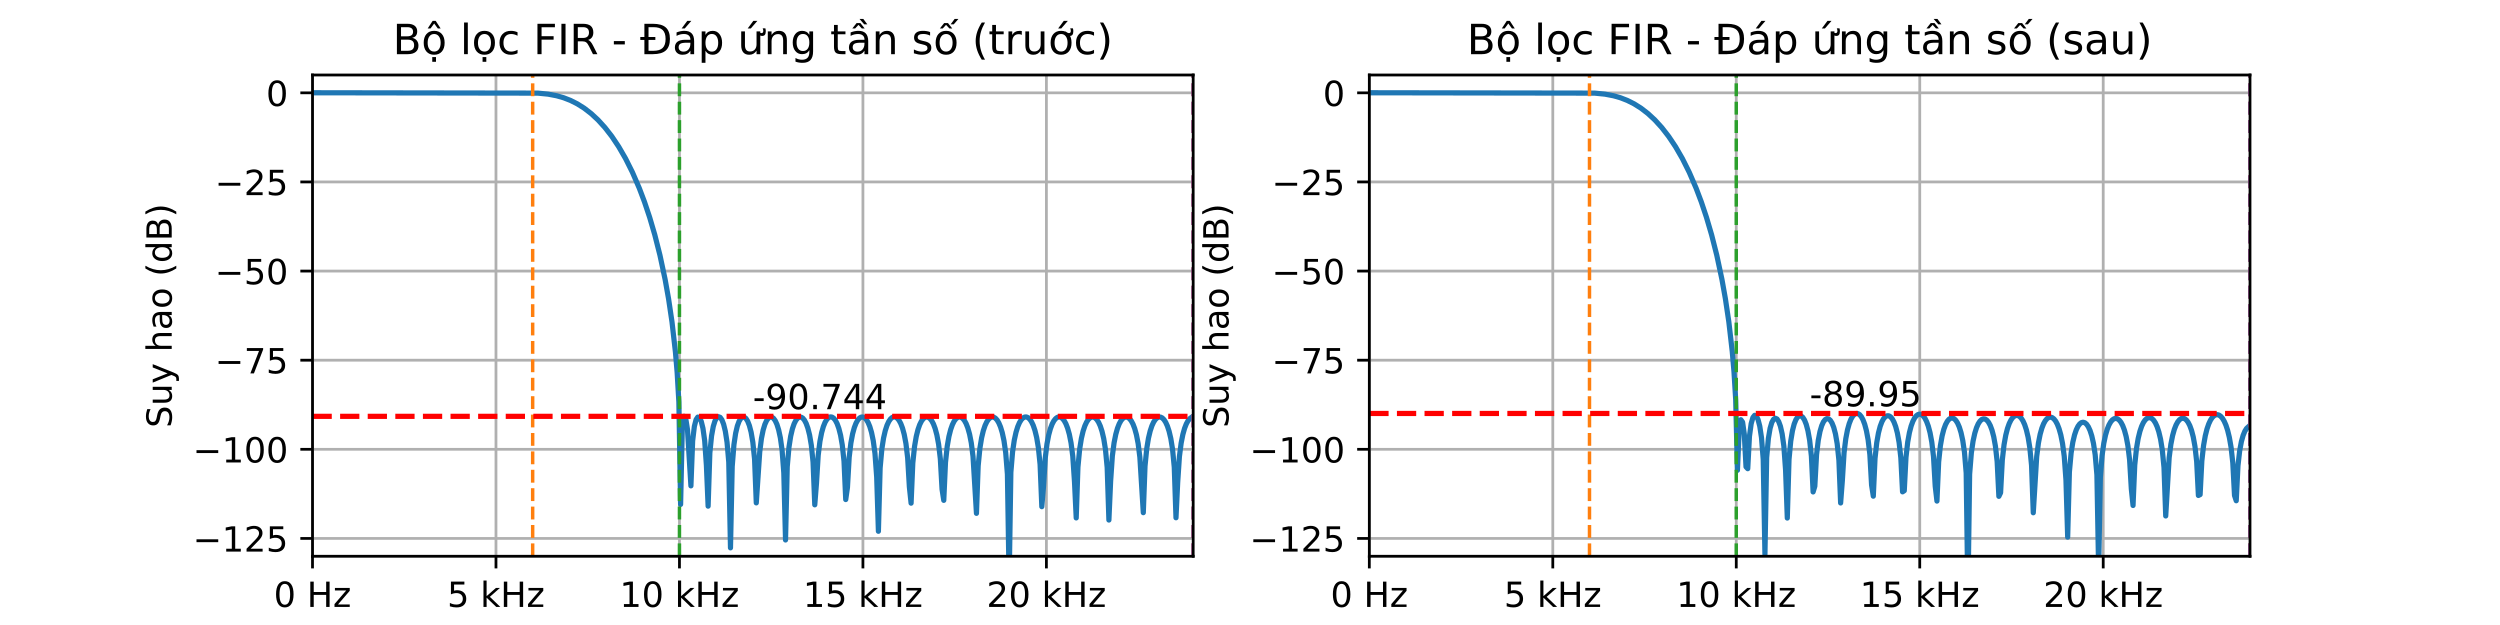 <?xml version="1.0" encoding="utf-8" standalone="no"?>
<!DOCTYPE svg PUBLIC "-//W3C//DTD SVG 1.1//EN"
  "http://www.w3.org/Graphics/SVG/1.1/DTD/svg11.dtd">
<!-- Created with matplotlib (https://matplotlib.org/) -->
<svg height="180pt" version="1.1" viewBox="0 0 720 180" width="720pt" xmlns="http://www.w3.org/2000/svg" xmlns:xlink="http://www.w3.org/1999/xlink">
 <defs>
  <style type="text/css">*{stroke-linecap:butt;stroke-linejoin:round;}</style>
 </defs>
 <g id="figure_1">
  <g id="patch_1">
   <path d="M 0 180 
L 720 180 
L 720 0 
L 0 0 
z
" style="fill:#ffffff;"/>
  </g>
  <g id="axes_1">
   <g id="patch_2">
    <path d="M 90 160.2 
L 343.636 160.2 
L 343.636 21.6 
L 90 21.6 
z
" style="fill:#ffffff;"/>
   </g>
   <g id="matplotlib.axis_1">
    <g id="xtick_1">
     <g id="line2d_1">
      <path clip-path="url(#p81d287f682)" d="M 90 160.2 
L 90 21.6 
" style="fill:none;stroke:#b0b0b0;stroke-linecap:square;stroke-width:0.8;"/>
     </g>
     <g id="line2d_2">
      <defs>
       <path d="M 0 0 
L 0 3.5 
" id="m5257db06b0" style="stroke:#000000;stroke-width:0.8;"/>
      </defs>
      <g>
       <use style="stroke:#000000;stroke-width:0.8;" x="90" xlink:href="#m5257db06b0" y="160.2"/>
      </g>
     </g>
     <g id="text_1">
      <!-- 0 Hz -->
      <g transform="translate(78.845 174.798)scale(0.1 -0.1)">
       <defs>
        <path d="M 31.781 66.406 
Q 24.172 66.406 20.328 58.906 
Q 16.5 51.422 16.5 36.375 
Q 16.5 21.391 20.328 13.891 
Q 24.172 6.391 31.781 6.391 
Q 39.453 6.391 43.281 13.891 
Q 47.125 21.391 47.125 36.375 
Q 47.125 51.422 43.281 58.906 
Q 39.453 66.406 31.781 66.406 
z
M 31.781 74.219 
Q 44.047 74.219 50.516 64.516 
Q 56.984 54.828 56.984 36.375 
Q 56.984 17.969 50.516 8.266 
Q 44.047 -1.422 31.781 -1.422 
Q 19.531 -1.422 13.062 8.266 
Q 6.594 17.969 6.594 36.375 
Q 6.594 54.828 13.062 64.516 
Q 19.531 74.219 31.781 74.219 
z
" id="DejaVuSans-48"/>
        <path id="DejaVuSans-32"/>
        <path d="M 9.812 72.906 
L 19.672 72.906 
L 19.672 43.016 
L 55.516 43.016 
L 55.516 72.906 
L 65.375 72.906 
L 65.375 0 
L 55.516 0 
L 55.516 34.719 
L 19.672 34.719 
L 19.672 0 
L 9.812 0 
z
" id="DejaVuSans-72"/>
        <path d="M 5.516 54.688 
L 48.188 54.688 
L 48.188 46.484 
L 14.406 7.172 
L 48.188 7.172 
L 48.188 0 
L 4.297 0 
L 4.297 8.203 
L 38.094 47.516 
L 5.516 47.516 
z
" id="DejaVuSans-122"/>
       </defs>
       <use xlink:href="#DejaVuSans-48"/>
       <use x="63.623" xlink:href="#DejaVuSans-32"/>
       <use x="95.41" xlink:href="#DejaVuSans-72"/>
       <use x="170.605" xlink:href="#DejaVuSans-122"/>
      </g>
     </g>
    </g>
    <g id="xtick_2">
     <g id="line2d_3">
      <path clip-path="url(#p81d287f682)" d="M 142.841 160.2 
L 142.841 21.6 
" style="fill:none;stroke:#b0b0b0;stroke-linecap:square;stroke-width:0.8;"/>
     </g>
     <g id="line2d_4">
      <g>
       <use style="stroke:#000000;stroke-width:0.8;" x="142.841" xlink:href="#m5257db06b0" y="160.2"/>
      </g>
     </g>
     <g id="text_2">
      <!-- 5 kHz -->
      <g transform="translate(128.791 174.798)scale(0.1 -0.1)">
       <defs>
        <path d="M 10.797 72.906 
L 49.516 72.906 
L 49.516 64.594 
L 19.828 64.594 
L 19.828 46.734 
Q 21.969 47.469 24.109 47.828 
Q 26.266 48.188 28.422 48.188 
Q 40.625 48.188 47.75 41.5 
Q 54.891 34.812 54.891 23.391 
Q 54.891 11.625 47.562 5.094 
Q 40.234 -1.422 26.906 -1.422 
Q 22.312 -1.422 17.547 -0.641 
Q 12.797 0.141 7.719 1.703 
L 7.719 11.625 
Q 12.109 9.234 16.797 8.062 
Q 21.484 6.891 26.703 6.891 
Q 35.156 6.891 40.078 11.328 
Q 45.016 15.766 45.016 23.391 
Q 45.016 31 40.078 35.438 
Q 35.156 39.891 26.703 39.891 
Q 22.75 39.891 18.812 39.016 
Q 14.891 38.141 10.797 36.281 
z
" id="DejaVuSans-53"/>
        <path d="M 9.078 75.984 
L 18.109 75.984 
L 18.109 31.109 
L 44.922 54.688 
L 56.391 54.688 
L 27.391 29.109 
L 57.625 0 
L 45.906 0 
L 18.109 26.703 
L 18.109 0 
L 9.078 0 
z
" id="DejaVuSans-107"/>
       </defs>
       <use xlink:href="#DejaVuSans-53"/>
       <use x="63.623" xlink:href="#DejaVuSans-32"/>
       <use x="95.41" xlink:href="#DejaVuSans-107"/>
       <use x="153.32" xlink:href="#DejaVuSans-72"/>
       <use x="228.516" xlink:href="#DejaVuSans-122"/>
      </g>
     </g>
    </g>
    <g id="xtick_3">
     <g id="line2d_5">
      <path clip-path="url(#p81d287f682)" d="M 195.682 160.2 
L 195.682 21.6 
" style="fill:none;stroke:#b0b0b0;stroke-linecap:square;stroke-width:0.8;"/>
     </g>
     <g id="line2d_6">
      <g>
       <use style="stroke:#000000;stroke-width:0.8;" x="195.682" xlink:href="#m5257db06b0" y="160.2"/>
      </g>
     </g>
     <g id="text_3">
      <!-- 10 kHz -->
      <g transform="translate(178.451 174.798)scale(0.1 -0.1)">
       <defs>
        <path d="M 12.406 8.297 
L 28.516 8.297 
L 28.516 63.922 
L 10.984 60.406 
L 10.984 69.391 
L 28.422 72.906 
L 38.281 72.906 
L 38.281 8.297 
L 54.391 8.297 
L 54.391 0 
L 12.406 0 
z
" id="DejaVuSans-49"/>
       </defs>
       <use xlink:href="#DejaVuSans-49"/>
       <use x="63.623" xlink:href="#DejaVuSans-48"/>
       <use x="127.246" xlink:href="#DejaVuSans-32"/>
       <use x="159.033" xlink:href="#DejaVuSans-107"/>
       <use x="216.943" xlink:href="#DejaVuSans-72"/>
       <use x="292.139" xlink:href="#DejaVuSans-122"/>
      </g>
     </g>
    </g>
    <g id="xtick_4">
     <g id="line2d_7">
      <path clip-path="url(#p81d287f682)" d="M 248.523 160.2 
L 248.523 21.6 
" style="fill:none;stroke:#b0b0b0;stroke-linecap:square;stroke-width:0.8;"/>
     </g>
     <g id="line2d_8">
      <g>
       <use style="stroke:#000000;stroke-width:0.8;" x="248.523" xlink:href="#m5257db06b0" y="160.2"/>
      </g>
     </g>
     <g id="text_4">
      <!-- 15 kHz -->
      <g transform="translate(231.291 174.798)scale(0.1 -0.1)">
       <use xlink:href="#DejaVuSans-49"/>
       <use x="63.623" xlink:href="#DejaVuSans-53"/>
       <use x="127.246" xlink:href="#DejaVuSans-32"/>
       <use x="159.033" xlink:href="#DejaVuSans-107"/>
       <use x="216.943" xlink:href="#DejaVuSans-72"/>
       <use x="292.139" xlink:href="#DejaVuSans-122"/>
      </g>
     </g>
    </g>
    <g id="xtick_5">
     <g id="line2d_9">
      <path clip-path="url(#p81d287f682)" d="M 301.364 160.2 
L 301.364 21.6 
" style="fill:none;stroke:#b0b0b0;stroke-linecap:square;stroke-width:0.8;"/>
     </g>
     <g id="line2d_10">
      <g>
       <use style="stroke:#000000;stroke-width:0.8;" x="301.364" xlink:href="#m5257db06b0" y="160.2"/>
      </g>
     </g>
     <g id="text_5">
      <!-- 20 kHz -->
      <g transform="translate(284.132 174.798)scale(0.1 -0.1)">
       <defs>
        <path d="M 19.188 8.297 
L 53.609 8.297 
L 53.609 0 
L 7.328 0 
L 7.328 8.297 
Q 12.938 14.109 22.625 23.891 
Q 32.328 33.688 34.812 36.531 
Q 39.547 41.844 41.422 45.531 
Q 43.312 49.219 43.312 52.781 
Q 43.312 58.594 39.234 62.25 
Q 35.156 65.922 28.609 65.922 
Q 23.969 65.922 18.812 64.312 
Q 13.672 62.703 7.812 59.422 
L 7.812 69.391 
Q 13.766 71.781 18.938 73 
Q 24.125 74.219 28.422 74.219 
Q 39.75 74.219 46.484 68.547 
Q 53.219 62.891 53.219 53.422 
Q 53.219 48.922 51.531 44.891 
Q 49.859 40.875 45.406 35.406 
Q 44.188 33.984 37.641 27.219 
Q 31.109 20.453 19.188 8.297 
z
" id="DejaVuSans-50"/>
       </defs>
       <use xlink:href="#DejaVuSans-50"/>
       <use x="63.623" xlink:href="#DejaVuSans-48"/>
       <use x="127.246" xlink:href="#DejaVuSans-32"/>
       <use x="159.033" xlink:href="#DejaVuSans-107"/>
       <use x="216.943" xlink:href="#DejaVuSans-72"/>
       <use x="292.139" xlink:href="#DejaVuSans-122"/>
      </g>
     </g>
    </g>
    <g id="text_6">
     <!-- Tần số -->
     <g transform="translate(200.278 188.477)scale(0.1 -0.1)">
      <defs>
       <path d="M -0.297 72.906 
L 61.375 72.906 
L 61.375 64.594 
L 35.5 64.594 
L 35.5 0 
L 25.594 0 
L 25.594 64.594 
L -0.297 64.594 
z
" id="DejaVuSans-84"/>
       <path d="M 34.281 27.484 
Q 23.391 27.484 19.188 25 
Q 14.984 22.516 14.984 16.5 
Q 14.984 11.719 18.141 8.906 
Q 21.297 6.109 26.703 6.109 
Q 34.188 6.109 38.703 11.406 
Q 43.219 16.703 43.219 25.484 
L 43.219 27.484 
z
M 52.203 31.203 
L 52.203 0 
L 43.219 0 
L 43.219 8.297 
Q 40.141 3.328 35.547 0.953 
Q 30.953 -1.422 24.312 -1.422 
Q 15.922 -1.422 10.953 3.297 
Q 6 8.016 6 15.922 
Q 6 25.141 12.172 29.828 
Q 18.359 34.516 30.609 34.516 
L 43.219 34.516 
L 43.219 35.406 
Q 43.219 41.609 39.141 45 
Q 35.062 48.391 27.688 48.391 
Q 23 48.391 18.547 47.266 
Q 14.109 46.141 10.016 43.891 
L 10.016 52.203 
Q 14.938 54.109 19.578 55.047 
Q 24.219 56 28.609 56 
Q 40.484 56 46.344 49.844 
Q 52.203 43.703 52.203 31.203 
z
M 40.469 84.516 
L 50.031 71.625 
L 42.562 71.625 
L 31.344 84.516 
z
M 24.281 74.609 
L 33.469 74.609 
L 43.766 61.625 
L 36.984 61.625 
L 28.875 70.312 
L 20.766 61.625 
L 13.984 61.625 
z
" id="DejaVuSans-7847"/>
       <path d="M 54.891 33.016 
L 54.891 0 
L 45.906 0 
L 45.906 32.719 
Q 45.906 40.484 42.875 44.328 
Q 39.844 48.188 33.797 48.188 
Q 26.516 48.188 22.312 43.547 
Q 18.109 38.922 18.109 30.906 
L 18.109 0 
L 9.078 0 
L 9.078 54.688 
L 18.109 54.688 
L 18.109 46.188 
Q 21.344 51.125 25.703 53.562 
Q 30.078 56 35.797 56 
Q 45.219 56 50.047 50.172 
Q 54.891 44.344 54.891 33.016 
z
" id="DejaVuSans-110"/>
       <path d="M 44.281 53.078 
L 44.281 44.578 
Q 40.484 46.531 36.375 47.5 
Q 32.281 48.484 27.875 48.484 
Q 21.188 48.484 17.844 46.438 
Q 14.5 44.391 14.5 40.281 
Q 14.5 37.156 16.891 35.375 
Q 19.281 33.594 26.516 31.984 
L 29.594 31.297 
Q 39.156 29.25 43.188 25.516 
Q 47.219 21.781 47.219 15.094 
Q 47.219 7.469 41.188 3.016 
Q 35.156 -1.422 24.609 -1.422 
Q 20.219 -1.422 15.453 -0.562 
Q 10.688 0.297 5.422 2 
L 5.422 11.281 
Q 10.406 8.688 15.234 7.391 
Q 20.062 6.109 24.812 6.109 
Q 31.156 6.109 34.562 8.281 
Q 37.984 10.453 37.984 14.406 
Q 37.984 18.062 35.516 20.016 
Q 33.062 21.969 24.703 23.781 
L 21.578 24.516 
Q 13.234 26.266 9.516 29.906 
Q 5.812 33.547 5.812 39.891 
Q 5.812 47.609 11.281 51.797 
Q 16.75 56 26.812 56 
Q 31.781 56 36.172 55.266 
Q 40.578 54.547 44.281 53.078 
z
" id="DejaVuSans-115"/>
       <path d="M 25.906 74.609 
L 35.094 74.609 
L 45.391 61.625 
L 38.609 61.625 
L 30.5 70.312 
L 22.391 61.625 
L 15.609 61.625 
z
M 51.062 84.516 
L 60.094 84.516 
L 48.969 71.625 
L 41.484 71.625 
z
M 30.609 48.391 
Q 23.391 48.391 19.188 42.75 
Q 14.984 37.109 14.984 27.297 
Q 14.984 17.484 19.156 11.844 
Q 23.344 6.203 30.609 6.203 
Q 37.797 6.203 41.984 11.859 
Q 46.188 17.531 46.188 27.297 
Q 46.188 37.016 41.984 42.703 
Q 37.797 48.391 30.609 48.391 
z
M 30.609 56 
Q 42.328 56 49.016 48.375 
Q 55.719 40.766 55.719 27.297 
Q 55.719 13.875 49.016 6.219 
Q 42.328 -1.422 30.609 -1.422 
Q 18.844 -1.422 12.172 6.219 
Q 5.516 13.875 5.516 27.297 
Q 5.516 40.766 12.172 48.375 
Q 18.844 56 30.609 56 
z
" id="DejaVuSans-7889"/>
      </defs>
      <use xlink:href="#DejaVuSans-84"/>
      <use x="61.084" xlink:href="#DejaVuSans-7847"/>
      <use x="122.363" xlink:href="#DejaVuSans-110"/>
      <use x="185.742" xlink:href="#DejaVuSans-32"/>
      <use x="217.529" xlink:href="#DejaVuSans-115"/>
      <use x="269.629" xlink:href="#DejaVuSans-7889"/>
     </g>
    </g>
   </g>
   <g id="matplotlib.axis_2">
    <g id="ytick_1">
     <g id="line2d_11">
      <path clip-path="url(#p81d287f682)" d="M 90 155.067 
L 343.636 155.067 
" style="fill:none;stroke:#b0b0b0;stroke-linecap:square;stroke-width:0.8;"/>
     </g>
     <g id="line2d_12">
      <defs>
       <path d="M 0 0 
L -3.5 0 
" id="m0e5b219ce0" style="stroke:#000000;stroke-width:0.8;"/>
      </defs>
      <g>
       <use style="stroke:#000000;stroke-width:0.8;" x="90" xlink:href="#m0e5b219ce0" y="155.067"/>
      </g>
     </g>
     <g id="text_7">
      <!-- −125 -->
      <g transform="translate(55.533 158.866)scale(0.1 -0.1)">
       <defs>
        <path d="M 10.594 35.5 
L 73.188 35.5 
L 73.188 27.203 
L 10.594 27.203 
z
" id="DejaVuSans-8722"/>
       </defs>
       <use xlink:href="#DejaVuSans-8722"/>
       <use x="83.789" xlink:href="#DejaVuSans-49"/>
       <use x="147.412" xlink:href="#DejaVuSans-50"/>
       <use x="211.035" xlink:href="#DejaVuSans-53"/>
      </g>
     </g>
    </g>
    <g id="ytick_2">
     <g id="line2d_13">
      <path clip-path="url(#p81d287f682)" d="M 90 129.4 
L 343.636 129.4 
" style="fill:none;stroke:#b0b0b0;stroke-linecap:square;stroke-width:0.8;"/>
     </g>
     <g id="line2d_14">
      <g>
       <use style="stroke:#000000;stroke-width:0.8;" x="90" xlink:href="#m0e5b219ce0" y="129.4"/>
      </g>
     </g>
     <g id="text_8">
      <!-- −100 -->
      <g transform="translate(55.533 133.199)scale(0.1 -0.1)">
       <use xlink:href="#DejaVuSans-8722"/>
       <use x="83.789" xlink:href="#DejaVuSans-49"/>
       <use x="147.412" xlink:href="#DejaVuSans-48"/>
       <use x="211.035" xlink:href="#DejaVuSans-48"/>
      </g>
     </g>
    </g>
    <g id="ytick_3">
     <g id="line2d_15">
      <path clip-path="url(#p81d287f682)" d="M 90 103.733 
L 343.636 103.733 
" style="fill:none;stroke:#b0b0b0;stroke-linecap:square;stroke-width:0.8;"/>
     </g>
     <g id="line2d_16">
      <g>
       <use style="stroke:#000000;stroke-width:0.8;" x="90" xlink:href="#m0e5b219ce0" y="103.733"/>
      </g>
     </g>
     <g id="text_9">
      <!-- −75 -->
      <g transform="translate(61.895 107.533)scale(0.1 -0.1)">
       <defs>
        <path d="M 8.203 72.906 
L 55.078 72.906 
L 55.078 68.703 
L 28.609 0 
L 18.312 0 
L 43.219 64.594 
L 8.203 64.594 
z
" id="DejaVuSans-55"/>
       </defs>
       <use xlink:href="#DejaVuSans-8722"/>
       <use x="83.789" xlink:href="#DejaVuSans-55"/>
       <use x="147.412" xlink:href="#DejaVuSans-53"/>
      </g>
     </g>
    </g>
    <g id="ytick_4">
     <g id="line2d_17">
      <path clip-path="url(#p81d287f682)" d="M 90 78.067 
L 343.636 78.067 
" style="fill:none;stroke:#b0b0b0;stroke-linecap:square;stroke-width:0.8;"/>
     </g>
     <g id="line2d_18">
      <g>
       <use style="stroke:#000000;stroke-width:0.8;" x="90" xlink:href="#m0e5b219ce0" y="78.067"/>
      </g>
     </g>
     <g id="text_10">
      <!-- −50 -->
      <g transform="translate(61.895 81.866)scale(0.1 -0.1)">
       <use xlink:href="#DejaVuSans-8722"/>
       <use x="83.789" xlink:href="#DejaVuSans-53"/>
       <use x="147.412" xlink:href="#DejaVuSans-48"/>
      </g>
     </g>
    </g>
    <g id="ytick_5">
     <g id="line2d_19">
      <path clip-path="url(#p81d287f682)" d="M 90 52.4 
L 343.636 52.4 
" style="fill:none;stroke:#b0b0b0;stroke-linecap:square;stroke-width:0.8;"/>
     </g>
     <g id="line2d_20">
      <g>
       <use style="stroke:#000000;stroke-width:0.8;" x="90" xlink:href="#m0e5b219ce0" y="52.4"/>
      </g>
     </g>
     <g id="text_11">
      <!-- −25 -->
      <g transform="translate(61.895 56.199)scale(0.1 -0.1)">
       <use xlink:href="#DejaVuSans-8722"/>
       <use x="83.789" xlink:href="#DejaVuSans-50"/>
       <use x="147.412" xlink:href="#DejaVuSans-53"/>
      </g>
     </g>
    </g>
    <g id="ytick_6">
     <g id="line2d_21">
      <path clip-path="url(#p81d287f682)" d="M 90 26.733 
L 343.636 26.733 
" style="fill:none;stroke:#b0b0b0;stroke-linecap:square;stroke-width:0.8;"/>
     </g>
     <g id="line2d_22">
      <g>
       <use style="stroke:#000000;stroke-width:0.8;" x="90" xlink:href="#m0e5b219ce0" y="26.733"/>
      </g>
     </g>
     <g id="text_12">
      <!-- 0 -->
      <g transform="translate(76.638 30.533)scale(0.1 -0.1)">
       <use xlink:href="#DejaVuSans-48"/>
      </g>
     </g>
    </g>
    <g id="text_13">
     <!-- Suy hao (dB) -->
     <g transform="translate(49.453 123.179)rotate(-90)scale(0.1 -0.1)">
      <defs>
       <path d="M 53.516 70.516 
L 53.516 60.891 
Q 47.906 63.578 42.922 64.891 
Q 37.938 66.219 33.297 66.219 
Q 25.25 66.219 20.875 63.094 
Q 16.5 59.969 16.5 54.203 
Q 16.5 49.359 19.406 46.891 
Q 22.312 44.438 30.422 42.922 
L 36.375 41.703 
Q 47.406 39.594 52.656 34.297 
Q 57.906 29 57.906 20.125 
Q 57.906 9.516 50.797 4.047 
Q 43.703 -1.422 29.984 -1.422 
Q 24.812 -1.422 18.969 -0.25 
Q 13.141 0.922 6.891 3.219 
L 6.891 13.375 
Q 12.891 10.016 18.656 8.297 
Q 24.422 6.594 29.984 6.594 
Q 38.422 6.594 43.016 9.906 
Q 47.609 13.234 47.609 19.391 
Q 47.609 24.75 44.312 27.781 
Q 41.016 30.812 33.5 32.328 
L 27.484 33.5 
Q 16.453 35.688 11.516 40.375 
Q 6.594 45.062 6.594 53.422 
Q 6.594 63.094 13.406 68.656 
Q 20.219 74.219 32.172 74.219 
Q 37.312 74.219 42.625 73.281 
Q 47.953 72.359 53.516 70.516 
z
" id="DejaVuSans-83"/>
       <path d="M 8.5 21.578 
L 8.5 54.688 
L 17.484 54.688 
L 17.484 21.922 
Q 17.484 14.156 20.5 10.266 
Q 23.531 6.391 29.594 6.391 
Q 36.859 6.391 41.078 11.031 
Q 45.312 15.672 45.312 23.688 
L 45.312 54.688 
L 54.297 54.688 
L 54.297 0 
L 45.312 0 
L 45.312 8.406 
Q 42.047 3.422 37.719 1 
Q 33.406 -1.422 27.688 -1.422 
Q 18.266 -1.422 13.375 4.438 
Q 8.5 10.297 8.5 21.578 
z
M 31.109 56 
z
" id="DejaVuSans-117"/>
       <path d="M 32.172 -5.078 
Q 28.375 -14.844 24.75 -17.812 
Q 21.141 -20.797 15.094 -20.797 
L 7.906 -20.797 
L 7.906 -13.281 
L 13.188 -13.281 
Q 16.891 -13.281 18.938 -11.516 
Q 21 -9.766 23.484 -3.219 
L 25.094 0.875 
L 2.984 54.688 
L 12.5 54.688 
L 29.594 11.922 
L 46.688 54.688 
L 56.203 54.688 
z
" id="DejaVuSans-121"/>
       <path d="M 54.891 33.016 
L 54.891 0 
L 45.906 0 
L 45.906 32.719 
Q 45.906 40.484 42.875 44.328 
Q 39.844 48.188 33.797 48.188 
Q 26.516 48.188 22.312 43.547 
Q 18.109 38.922 18.109 30.906 
L 18.109 0 
L 9.078 0 
L 9.078 75.984 
L 18.109 75.984 
L 18.109 46.188 
Q 21.344 51.125 25.703 53.562 
Q 30.078 56 35.797 56 
Q 45.219 56 50.047 50.172 
Q 54.891 44.344 54.891 33.016 
z
" id="DejaVuSans-104"/>
       <path d="M 34.281 27.484 
Q 23.391 27.484 19.188 25 
Q 14.984 22.516 14.984 16.5 
Q 14.984 11.719 18.141 8.906 
Q 21.297 6.109 26.703 6.109 
Q 34.188 6.109 38.703 11.406 
Q 43.219 16.703 43.219 25.484 
L 43.219 27.484 
z
M 52.203 31.203 
L 52.203 0 
L 43.219 0 
L 43.219 8.297 
Q 40.141 3.328 35.547 0.953 
Q 30.953 -1.422 24.312 -1.422 
Q 15.922 -1.422 10.953 3.297 
Q 6 8.016 6 15.922 
Q 6 25.141 12.172 29.828 
Q 18.359 34.516 30.609 34.516 
L 43.219 34.516 
L 43.219 35.406 
Q 43.219 41.609 39.141 45 
Q 35.062 48.391 27.688 48.391 
Q 23 48.391 18.547 47.266 
Q 14.109 46.141 10.016 43.891 
L 10.016 52.203 
Q 14.938 54.109 19.578 55.047 
Q 24.219 56 28.609 56 
Q 40.484 56 46.344 49.844 
Q 52.203 43.703 52.203 31.203 
z
" id="DejaVuSans-97"/>
       <path d="M 30.609 48.391 
Q 23.391 48.391 19.188 42.75 
Q 14.984 37.109 14.984 27.297 
Q 14.984 17.484 19.156 11.844 
Q 23.344 6.203 30.609 6.203 
Q 37.797 6.203 41.984 11.859 
Q 46.188 17.531 46.188 27.297 
Q 46.188 37.016 41.984 42.703 
Q 37.797 48.391 30.609 48.391 
z
M 30.609 56 
Q 42.328 56 49.016 48.375 
Q 55.719 40.766 55.719 27.297 
Q 55.719 13.875 49.016 6.219 
Q 42.328 -1.422 30.609 -1.422 
Q 18.844 -1.422 12.172 6.219 
Q 5.516 13.875 5.516 27.297 
Q 5.516 40.766 12.172 48.375 
Q 18.844 56 30.609 56 
z
" id="DejaVuSans-111"/>
       <path d="M 31 75.875 
Q 24.469 64.656 21.281 53.656 
Q 18.109 42.672 18.109 31.391 
Q 18.109 20.125 21.312 9.062 
Q 24.516 -2 31 -13.188 
L 23.188 -13.188 
Q 15.875 -1.703 12.234 9.375 
Q 8.594 20.453 8.594 31.391 
Q 8.594 42.281 12.203 53.312 
Q 15.828 64.359 23.188 75.875 
z
" id="DejaVuSans-40"/>
       <path d="M 45.406 46.391 
L 45.406 75.984 
L 54.391 75.984 
L 54.391 0 
L 45.406 0 
L 45.406 8.203 
Q 42.578 3.328 38.25 0.953 
Q 33.938 -1.422 27.875 -1.422 
Q 17.969 -1.422 11.734 6.484 
Q 5.516 14.406 5.516 27.297 
Q 5.516 40.188 11.734 48.094 
Q 17.969 56 27.875 56 
Q 33.938 56 38.25 53.625 
Q 42.578 51.266 45.406 46.391 
z
M 14.797 27.297 
Q 14.797 17.391 18.875 11.75 
Q 22.953 6.109 30.078 6.109 
Q 37.203 6.109 41.297 11.75 
Q 45.406 17.391 45.406 27.297 
Q 45.406 37.203 41.297 42.844 
Q 37.203 48.484 30.078 48.484 
Q 22.953 48.484 18.875 42.844 
Q 14.797 37.203 14.797 27.297 
z
" id="DejaVuSans-100"/>
       <path d="M 19.672 34.812 
L 19.672 8.109 
L 35.5 8.109 
Q 43.453 8.109 47.281 11.406 
Q 51.125 14.703 51.125 21.484 
Q 51.125 28.328 47.281 31.562 
Q 43.453 34.812 35.5 34.812 
z
M 19.672 64.797 
L 19.672 42.828 
L 34.281 42.828 
Q 41.5 42.828 45.031 45.531 
Q 48.578 48.25 48.578 53.812 
Q 48.578 59.328 45.031 62.062 
Q 41.5 64.797 34.281 64.797 
z
M 9.812 72.906 
L 35.016 72.906 
Q 46.297 72.906 52.391 68.219 
Q 58.5 63.531 58.5 54.891 
Q 58.5 48.188 55.375 44.234 
Q 52.25 40.281 46.188 39.312 
Q 53.469 37.75 57.5 32.781 
Q 61.531 27.828 61.531 20.406 
Q 61.531 10.641 54.891 5.312 
Q 48.25 0 35.984 0 
L 9.812 0 
z
" id="DejaVuSans-66"/>
       <path d="M 8.016 75.875 
L 15.828 75.875 
Q 23.141 64.359 26.781 53.312 
Q 30.422 42.281 30.422 31.391 
Q 30.422 20.453 26.781 9.375 
Q 23.141 -1.703 15.828 -13.188 
L 8.016 -13.188 
Q 14.5 -2 17.703 9.062 
Q 20.906 20.125 20.906 31.391 
Q 20.906 42.672 17.703 53.656 
Q 14.5 64.656 8.016 75.875 
z
" id="DejaVuSans-41"/>
      </defs>
      <use xlink:href="#DejaVuSans-83"/>
      <use x="63.477" xlink:href="#DejaVuSans-117"/>
      <use x="126.855" xlink:href="#DejaVuSans-121"/>
      <use x="186.035" xlink:href="#DejaVuSans-32"/>
      <use x="217.822" xlink:href="#DejaVuSans-104"/>
      <use x="281.201" xlink:href="#DejaVuSans-97"/>
      <use x="342.48" xlink:href="#DejaVuSans-111"/>
      <use x="403.662" xlink:href="#DejaVuSans-32"/>
      <use x="435.449" xlink:href="#DejaVuSans-40"/>
      <use x="474.463" xlink:href="#DejaVuSans-100"/>
      <use x="537.939" xlink:href="#DejaVuSans-66"/>
      <use x="606.543" xlink:href="#DejaVuSans-41"/>
     </g>
    </g>
   </g>
   <g id="line2d_23">
    <path clip-path="url(#p81d287f682)" d="M 90 26.714 
L 154.895 26.82 
L 157.868 27.114 
L 160.344 27.587 
L 162.326 28.155 
L 164.308 28.925 
L 166.289 29.923 
L 168.271 31.175 
L 170.252 32.707 
L 172.234 34.546 
L 174.215 36.723 
L 176.197 39.272 
L 178.178 42.235 
L 180.16 45.663 
L 182.141 49.626 
L 184.123 54.214 
L 185.609 58.145 
L 187.095 62.582 
L 188.581 67.643 
L 190.067 73.507 
L 191.554 80.484 
L 192.544 86.037 
L 193.535 92.72 
L 194.526 101.417 
L 195.021 107.298 
L 195.517 115.799 
L 196.012 145.267 
L 196.507 122.698 
L 197.003 119.897 
L 197.498 120.574 
L 197.994 123.723 
L 198.984 139.925 
L 199.48 126.978 
L 199.975 122.793 
L 200.471 120.847 
L 200.966 120.123 
L 201.461 120.308 
L 201.957 121.342 
L 202.452 123.367 
L 202.947 126.903 
L 203.443 134.026 
L 203.938 145.769 
L 204.434 130.454 
L 204.929 125.515 
L 205.424 122.805 
L 205.92 121.2 
L 206.415 120.321 
L 206.911 120.009 
L 207.406 120.201 
L 207.901 120.898 
L 208.397 122.167 
L 208.892 124.181 
L 209.387 127.367 
L 209.883 133.086 
L 210.378 157.78 
L 210.874 134.352 
L 211.369 128.103 
L 211.864 124.769 
L 212.36 122.677 
L 212.855 121.329 
L 213.35 120.514 
L 213.846 120.132 
L 214.341 120.137 
L 214.837 120.521 
L 215.332 121.312 
L 215.827 122.583 
L 216.323 124.488 
L 216.818 127.374 
L 217.314 132.219 
L 217.809 144.827 
L 218.8 130.174 
L 219.295 126.283 
L 219.79 123.844 
L 220.286 122.208 
L 220.781 121.117 
L 221.277 120.444 
L 221.772 120.125 
L 222.267 120.133 
L 222.763 120.464 
L 223.258 121.138 
L 223.754 122.211 
L 224.249 123.788 
L 224.744 126.089 
L 225.24 129.631 
L 225.735 136.178 
L 226.23 155.511 
L 226.726 134.392 
L 227.221 128.809 
L 227.717 125.616 
L 228.212 123.505 
L 228.707 122.05 
L 229.203 121.061 
L 229.698 120.44 
L 230.194 120.137 
L 230.689 120.129 
L 231.184 120.412 
L 231.68 121.005 
L 232.175 121.95 
L 232.67 123.33 
L 233.166 125.306 
L 233.661 128.226 
L 234.157 133.056 
L 234.652 145.385 
L 235.147 139.149 
L 235.643 131.107 
L 236.138 127.128 
L 236.634 124.593 
L 237.129 122.846 
L 237.624 121.621 
L 238.12 120.79 
L 238.615 120.283 
L 239.11 120.063 
L 239.606 120.115 
L 240.101 120.44 
L 240.597 121.06 
L 241.092 122.017 
L 241.587 123.392 
L 242.083 125.34 
L 242.578 128.188 
L 243.074 132.823 
L 243.569 143.867 
L 244.064 140.395 
L 244.56 131.719 
L 245.055 127.573 
L 245.55 124.95 
L 246.046 123.138 
L 246.541 121.857 
L 247.037 120.97 
L 247.532 120.405 
L 248.027 120.12 
L 248.523 120.098 
L 249.018 120.337 
L 249.513 120.85 
L 250.009 121.671 
L 250.504 122.862 
L 251 124.538 
L 251.495 126.93 
L 251.99 130.581 
L 252.486 137.39 
L 252.981 153.005 
L 253.477 134.77 
L 253.972 129.324 
L 254.467 126.144 
L 254.963 124.002 
L 255.458 122.486 
L 255.953 121.412 
L 256.449 120.681 
L 256.944 120.24 
L 257.44 120.062 
L 257.935 120.135 
L 258.43 120.463 
L 258.926 121.065 
L 259.421 121.981 
L 259.917 123.283 
L 260.412 125.105 
L 260.907 127.721 
L 261.403 131.817 
L 261.898 140.215 
L 262.393 144.91 
L 262.889 133.333 
L 263.384 128.607 
L 263.88 125.713 
L 264.375 123.728 
L 264.87 122.313 
L 265.366 121.309 
L 265.861 120.632 
L 266.357 120.234 
L 266.852 120.09 
L 267.347 120.192 
L 267.843 120.546 
L 268.338 121.171 
L 268.833 122.11 
L 269.329 123.436 
L 269.824 125.288 
L 270.32 127.948 
L 270.815 132.133 
L 271.31 140.897 
L 271.806 144.098 
L 272.301 133.175 
L 272.797 128.554 
L 273.292 125.701 
L 273.787 123.734 
L 274.283 122.327 
L 274.778 121.325 
L 275.273 120.645 
L 275.769 120.24 
L 276.264 120.085 
L 276.76 120.172 
L 277.255 120.504 
L 277.75 121.102 
L 278.246 122.003 
L 278.741 123.277 
L 279.237 125.05 
L 279.732 127.574 
L 280.227 131.469 
L 281.218 147.838 
L 281.713 134.15 
L 282.209 129.122 
L 282.704 126.095 
L 283.2 124.027 
L 283.695 122.548 
L 284.19 121.49 
L 284.686 120.76 
L 285.181 120.308 
L 285.676 120.108 
L 286.172 120.147 
L 286.667 120.427 
L 287.163 120.964 
L 287.658 121.791 
L 288.153 122.969 
L 288.649 124.607 
L 289.144 126.915 
L 289.64 130.378 
L 290.135 136.578 
L 290.63 167.653 
L 291.126 136.053 
L 291.621 130.122 
L 292.116 126.751 
L 292.612 124.491 
L 293.107 122.883 
L 293.603 121.725 
L 294.098 120.912 
L 294.593 120.386 
L 295.089 120.113 
L 295.584 120.078 
L 296.08 120.28 
L 296.575 120.729 
L 297.07 121.453 
L 297.566 122.499 
L 298.061 123.954 
L 298.556 125.983 
L 299.052 128.932 
L 299.547 133.759 
L 300.043 145.917 
L 300.538 140.032 
L 301.033 131.896 
L 301.529 127.862 
L 302.024 125.268 
L 302.52 123.449 
L 303.015 122.139 
L 303.51 121.205 
L 304.006 120.574 
L 304.501 120.205 
L 304.996 120.078 
L 305.492 120.186 
L 305.987 120.533 
L 306.483 121.14 
L 306.978 122.045 
L 307.473 123.316 
L 307.969 125.077 
L 308.464 127.575 
L 308.96 131.407 
L 309.455 138.783 
L 309.95 149.159 
L 310.446 134.501 
L 310.941 129.357 
L 311.436 126.279 
L 311.932 124.178 
L 312.427 122.672 
L 312.923 121.588 
L 313.418 120.833 
L 313.913 120.353 
L 314.409 120.122 
L 314.904 120.125 
L 315.4 120.363 
L 315.895 120.85 
L 316.39 121.613 
L 316.886 122.705 
L 317.381 124.221 
L 317.876 126.336 
L 318.372 129.436 
L 318.867 134.633 
L 319.363 149.77 
L 319.858 138.636 
L 320.353 131.362 
L 320.849 127.56 
L 321.344 125.076 
L 321.839 123.324 
L 322.335 122.058 
L 322.83 121.157 
L 323.326 120.552 
L 323.821 120.205 
L 324.316 120.097 
L 324.812 120.221 
L 325.307 120.584 
L 325.803 121.207 
L 326.298 122.129 
L 326.793 123.421 
L 327.289 125.21 
L 327.784 127.751 
L 328.279 131.671 
L 329.27 147.646 
L 329.766 134.222 
L 330.261 129.22 
L 330.756 126.198 
L 331.252 124.125 
L 331.747 122.638 
L 332.243 121.566 
L 332.738 120.818 
L 333.233 120.345 
L 333.729 120.117 
L 334.224 120.122 
L 334.719 120.361 
L 335.215 120.846 
L 335.71 121.607 
L 336.206 122.696 
L 336.701 124.204 
L 337.196 126.308 
L 337.692 129.386 
L 338.187 134.525 
L 338.683 149.112 
L 339.178 138.855 
L 339.673 131.464 
L 340.169 127.628 
L 340.664 125.127 
L 341.159 123.363 
L 341.655 122.088 
L 342.15 121.179 
L 342.646 120.567 
L 343.141 120.213 
L 343.141 120.213 
" style="fill:none;stroke:#1f77b4;stroke-linecap:square;stroke-width:1.5;"/>
   </g>
   <g id="line2d_24">
    <path clip-path="url(#p81d287f682)" d="M 153.409 160.2 
L 153.409 21.6 
" style="fill:none;stroke:#ff7f0e;stroke-dasharray:3.7,1.6;stroke-dashoffset:0;"/>
   </g>
   <g id="line2d_25">
    <path clip-path="url(#p81d287f682)" d="M 195.682 160.2 
L 195.682 21.6 
" style="fill:none;stroke:#2ca02c;stroke-dasharray:3.7,1.6;stroke-dashoffset:0;"/>
   </g>
   <g id="line2d_26">
    <path clip-path="url(#p81d287f682)" d="M 343.636 160.2 
L 343.636 21.6 
" style="fill:none;stroke:#d62728;stroke-dasharray:3.7,1.6;stroke-dashoffset:0;"/>
   </g>
   <g id="line2d_27">
    <path clip-path="url(#p81d287f682)" d="M 343.636 160.2 
L 343.636 21.6 
" style="fill:none;stroke:#9467bd;stroke-dasharray:3.7,1.6;stroke-dashoffset:0;"/>
   </g>
   <g id="line2d_28">
    <path clip-path="url(#p81d287f682)" d="M 90 119.897 
L 343.141 119.897 
L 343.141 119.897 
" style="fill:none;stroke:#ff0000;stroke-dasharray:5.55,2.4;stroke-dashoffset:0;stroke-width:1.5;"/>
   </g>
   <g id="patch_3">
    <path d="M 90 160.2 
L 90 21.6 
" style="fill:none;stroke:#000000;stroke-linecap:square;stroke-linejoin:miter;stroke-width:0.8;"/>
   </g>
   <g id="patch_4">
    <path d="M 343.636 160.2 
L 343.636 21.6 
" style="fill:none;stroke:#000000;stroke-linecap:square;stroke-linejoin:miter;stroke-width:0.8;"/>
   </g>
   <g id="patch_5">
    <path d="M 90 160.2 
L 343.636 160.2 
" style="fill:none;stroke:#000000;stroke-linecap:square;stroke-linejoin:miter;stroke-width:0.8;"/>
   </g>
   <g id="patch_6">
    <path d="M 90 21.6 
L 343.636 21.6 
" style="fill:none;stroke:#000000;stroke-linecap:square;stroke-linejoin:miter;stroke-width:0.8;"/>
   </g>
   <g id="text_14">
    <!-- -90.744 -->
    <g transform="translate(216.818 117.844)scale(0.1 -0.1)">
     <defs>
      <path d="M 4.891 31.391 
L 31.203 31.391 
L 31.203 23.391 
L 4.891 23.391 
z
" id="DejaVuSans-45"/>
      <path d="M 10.984 1.516 
L 10.984 10.5 
Q 14.703 8.734 18.5 7.812 
Q 22.312 6.891 25.984 6.891 
Q 35.75 6.891 40.891 13.453 
Q 46.047 20.016 46.781 33.406 
Q 43.953 29.203 39.594 26.953 
Q 35.25 24.703 29.984 24.703 
Q 19.047 24.703 12.672 31.312 
Q 6.297 37.938 6.297 49.422 
Q 6.297 60.641 12.938 67.422 
Q 19.578 74.219 30.609 74.219 
Q 43.266 74.219 49.922 64.516 
Q 56.594 54.828 56.594 36.375 
Q 56.594 19.141 48.406 8.859 
Q 40.234 -1.422 26.422 -1.422 
Q 22.703 -1.422 18.891 -0.688 
Q 15.094 0.047 10.984 1.516 
z
M 30.609 32.422 
Q 37.25 32.422 41.125 36.953 
Q 45.016 41.5 45.016 49.422 
Q 45.016 57.281 41.125 61.844 
Q 37.25 66.406 30.609 66.406 
Q 23.969 66.406 20.094 61.844 
Q 16.219 57.281 16.219 49.422 
Q 16.219 41.5 20.094 36.953 
Q 23.969 32.422 30.609 32.422 
z
" id="DejaVuSans-57"/>
      <path d="M 10.688 12.406 
L 21 12.406 
L 21 0 
L 10.688 0 
z
" id="DejaVuSans-46"/>
      <path d="M 37.797 64.312 
L 12.891 25.391 
L 37.797 25.391 
z
M 35.203 72.906 
L 47.609 72.906 
L 47.609 25.391 
L 58.016 25.391 
L 58.016 17.188 
L 47.609 17.188 
L 47.609 0 
L 37.797 0 
L 37.797 17.188 
L 4.891 17.188 
L 4.891 26.703 
z
" id="DejaVuSans-52"/>
     </defs>
     <use xlink:href="#DejaVuSans-45"/>
     <use x="36.084" xlink:href="#DejaVuSans-57"/>
     <use x="99.707" xlink:href="#DejaVuSans-48"/>
     <use x="163.33" xlink:href="#DejaVuSans-46"/>
     <use x="195.117" xlink:href="#DejaVuSans-55"/>
     <use x="258.74" xlink:href="#DejaVuSans-52"/>
     <use x="322.363" xlink:href="#DejaVuSans-52"/>
    </g>
   </g>
   <g id="text_15">
    <!-- Bộ lọc FIR - Đáp ứng tần số (truớc) -->
    <g transform="translate(113.133 15.6)scale(0.12 -0.12)">
     <defs>
      <path d="M 26.031 -6.891 
L 35.016 -6.891 
L 35.016 -18.312 
L 26.031 -18.312 
z
M 30.609 48.391 
Q 23.391 48.391 19.188 42.75 
Q 14.984 37.109 14.984 27.297 
Q 14.984 17.484 19.156 11.844 
Q 23.344 6.203 30.609 6.203 
Q 37.797 6.203 41.984 11.859 
Q 46.188 17.531 46.188 27.297 
Q 46.188 37.016 41.984 42.703 
Q 37.797 48.391 30.609 48.391 
z
M 30.609 56 
Q 42.328 56 49.016 48.375 
Q 55.719 40.766 55.719 27.297 
Q 55.719 13.875 49.016 6.219 
Q 42.328 -1.422 30.609 -1.422 
Q 18.844 -1.422 12.172 6.219 
Q 5.516 13.875 5.516 27.297 
Q 5.516 40.766 12.172 48.375 
Q 18.844 56 30.609 56 
z
M 26.031 -6.891 
L 35.016 -6.891 
L 35.016 -18.312 
L 26.031 -18.312 
z
M 27.016 79.984 
L 34.234 79.984 
L 46.203 61.625 
L 39.422 61.625 
L 30.625 73.578 
L 21.844 61.625 
L 15.047 61.625 
z
" id="DejaVuSans-7897"/>
      <path d="M 9.422 75.984 
L 18.406 75.984 
L 18.406 0 
L 9.422 0 
z
" id="DejaVuSans-108"/>
      <path d="M 30.609 48.391 
Q 23.391 48.391 19.188 42.75 
Q 14.984 37.109 14.984 27.297 
Q 14.984 17.484 19.156 11.844 
Q 23.344 6.203 30.609 6.203 
Q 37.797 6.203 41.984 11.859 
Q 46.188 17.531 46.188 27.297 
Q 46.188 37.016 41.984 42.703 
Q 37.797 48.391 30.609 48.391 
z
M 30.609 56 
Q 42.328 56 49.016 48.375 
Q 55.719 40.766 55.719 27.297 
Q 55.719 13.875 49.016 6.219 
Q 42.328 -1.422 30.609 -1.422 
Q 18.844 -1.422 12.172 6.219 
Q 5.516 13.875 5.516 27.297 
Q 5.516 40.766 12.172 48.375 
Q 18.844 56 30.609 56 
z
M 26.031 -6.891 
L 35.016 -6.891 
L 35.016 -18.312 
L 26.031 -18.312 
z
" id="DejaVuSans-7885"/>
      <path d="M 48.781 52.594 
L 48.781 44.188 
Q 44.969 46.297 41.141 47.344 
Q 37.312 48.391 33.406 48.391 
Q 24.656 48.391 19.812 42.844 
Q 14.984 37.312 14.984 27.297 
Q 14.984 17.281 19.812 11.734 
Q 24.656 6.203 33.406 6.203 
Q 37.312 6.203 41.141 7.25 
Q 44.969 8.297 48.781 10.406 
L 48.781 2.094 
Q 45.016 0.344 40.984 -0.531 
Q 36.969 -1.422 32.422 -1.422 
Q 20.062 -1.422 12.781 6.344 
Q 5.516 14.109 5.516 27.297 
Q 5.516 40.672 12.859 48.328 
Q 20.219 56 33.016 56 
Q 37.156 56 41.109 55.141 
Q 45.062 54.297 48.781 52.594 
z
" id="DejaVuSans-99"/>
      <path d="M 9.812 72.906 
L 51.703 72.906 
L 51.703 64.594 
L 19.672 64.594 
L 19.672 43.109 
L 48.578 43.109 
L 48.578 34.812 
L 19.672 34.812 
L 19.672 0 
L 9.812 0 
z
" id="DejaVuSans-70"/>
      <path d="M 9.812 72.906 
L 19.672 72.906 
L 19.672 0 
L 9.812 0 
z
" id="DejaVuSans-73"/>
      <path d="M 44.391 34.188 
Q 47.562 33.109 50.562 29.594 
Q 53.562 26.078 56.594 19.922 
L 66.609 0 
L 56 0 
L 46.688 18.703 
Q 43.062 26.031 39.672 28.422 
Q 36.281 30.812 30.422 30.812 
L 19.672 30.812 
L 19.672 0 
L 9.812 0 
L 9.812 72.906 
L 32.078 72.906 
Q 44.578 72.906 50.734 67.672 
Q 56.891 62.453 56.891 51.906 
Q 56.891 45.016 53.688 40.469 
Q 50.484 35.938 44.391 34.188 
z
M 19.672 64.797 
L 19.672 38.922 
L 32.078 38.922 
Q 39.203 38.922 42.844 42.219 
Q 46.484 45.516 46.484 51.906 
Q 46.484 58.297 42.844 61.547 
Q 39.203 64.797 32.078 64.797 
z
" id="DejaVuSans-82"/>
      <path d="M 10.297 72.906 
L 30.609 72.906 
Q 51.766 72.906 61.672 64.094 
Q 71.578 55.281 71.578 36.531 
Q 71.578 17.672 61.641 8.828 
Q 51.703 0 30.609 0 
L 10.297 0 
L 10.297 34.188 
L 0.484 34.188 
L 0.484 41.219 
L 10.297 41.219 
z
M 20.219 64.797 
L 20.219 41.219 
L 36.625 41.219 
L 36.625 34.188 
L 20.219 34.188 
L 20.219 8.109 
L 32.078 8.109 
Q 47.172 8.109 54.172 14.938 
Q 61.188 21.781 61.188 36.531 
Q 61.188 51.172 54.172 57.984 
Q 47.172 64.797 32.078 64.797 
z
" id="DejaVuSans-272"/>
      <path d="M 34.281 27.484 
Q 23.391 27.484 19.188 25 
Q 14.984 22.516 14.984 16.5 
Q 14.984 11.719 18.141 8.906 
Q 21.297 6.109 26.703 6.109 
Q 34.188 6.109 38.703 11.406 
Q 43.219 16.703 43.219 25.484 
L 43.219 27.484 
z
M 52.203 31.203 
L 52.203 0 
L 43.219 0 
L 43.219 8.297 
Q 40.141 3.328 35.547 0.953 
Q 30.953 -1.422 24.312 -1.422 
Q 15.922 -1.422 10.953 3.297 
Q 6 8.016 6 15.922 
Q 6 25.141 12.172 29.828 
Q 18.359 34.516 30.609 34.516 
L 43.219 34.516 
L 43.219 35.406 
Q 43.219 41.609 39.141 45 
Q 35.062 48.391 27.688 48.391 
Q 23 48.391 18.547 47.266 
Q 14.109 46.141 10.016 43.891 
L 10.016 52.203 
Q 14.938 54.109 19.578 55.047 
Q 24.219 56 28.609 56 
Q 40.484 56 46.344 49.844 
Q 52.203 43.703 52.203 31.203 
z
M 35.781 79.984 
L 45.5 79.984 
L 29.594 61.625 
L 22.109 61.625 
z
" id="DejaVuSans-225"/>
      <path d="M 18.109 8.203 
L 18.109 -20.797 
L 9.078 -20.797 
L 9.078 54.688 
L 18.109 54.688 
L 18.109 46.391 
Q 20.953 51.266 25.266 53.625 
Q 29.594 56 35.594 56 
Q 45.562 56 51.781 48.094 
Q 58.016 40.188 58.016 27.297 
Q 58.016 14.406 51.781 6.484 
Q 45.562 -1.422 35.594 -1.422 
Q 29.594 -1.422 25.266 0.953 
Q 20.953 3.328 18.109 8.203 
z
M 48.688 27.297 
Q 48.688 37.203 44.609 42.844 
Q 40.531 48.484 33.406 48.484 
Q 26.266 48.484 22.188 42.844 
Q 18.109 37.203 18.109 27.297 
Q 18.109 17.391 22.188 11.75 
Q 26.266 6.109 33.406 6.109 
Q 40.531 6.109 44.609 11.75 
Q 48.688 17.391 48.688 27.297 
z
" id="DejaVuSans-112"/>
      <path d="M 37.781 79.984 
L 47.5 79.984 
L 31.594 61.625 
L 24.109 61.625 
z
M 48.344 49 
L 48.344 54.812 
Q 51.328 52.609 53.469 51.562 
Q 55.625 50.516 57.141 50.516 
Q 59.375 50.516 60.5 51.859 
Q 61.625 53.203 61.625 55.828 
Q 61.625 57.391 61.25 58.906 
Q 60.891 60.422 60.156 61.938 
L 66.656 61.938 
Q 67.141 60.078 67.375 58.422 
Q 67.625 56.766 67.625 55.297 
Q 67.625 49.344 65.5 46.531 
Q 63.391 43.719 58.844 43.719 
Q 56.5 43.719 53.938 45.016 
Q 51.375 46.312 48.344 49 
z
M 8.625 21.578 
L 8.625 54.688 
L 17.609 54.688 
L 17.609 21.922 
Q 17.609 14.156 20.625 10.266 
Q 23.656 6.391 29.719 6.391 
Q 36.984 6.391 41.203 11.031 
Q 45.438 15.672 45.438 23.688 
L 45.438 54.688 
L 54.422 54.688 
L 54.422 0 
L 45.438 0 
L 45.438 8.406 
Q 42.172 3.422 37.844 1 
Q 33.531 -1.422 27.812 -1.422 
Q 18.391 -1.422 13.5 4.438 
Q 8.625 10.297 8.625 21.578 
z
M 31.234 56 
z
" id="DejaVuSans-7913"/>
      <path d="M 45.406 27.984 
Q 45.406 37.75 41.375 43.109 
Q 37.359 48.484 30.078 48.484 
Q 22.859 48.484 18.828 43.109 
Q 14.797 37.75 14.797 27.984 
Q 14.797 18.266 18.828 12.891 
Q 22.859 7.516 30.078 7.516 
Q 37.359 7.516 41.375 12.891 
Q 45.406 18.266 45.406 27.984 
z
M 54.391 6.781 
Q 54.391 -7.172 48.188 -13.984 
Q 42 -20.797 29.203 -20.797 
Q 24.469 -20.797 20.266 -20.094 
Q 16.062 -19.391 12.109 -17.922 
L 12.109 -9.188 
Q 16.062 -11.328 19.922 -12.344 
Q 23.781 -13.375 27.781 -13.375 
Q 36.625 -13.375 41.016 -8.766 
Q 45.406 -4.156 45.406 5.172 
L 45.406 9.625 
Q 42.625 4.781 38.281 2.391 
Q 33.938 0 27.875 0 
Q 17.828 0 11.672 7.656 
Q 5.516 15.328 5.516 27.984 
Q 5.516 40.672 11.672 48.328 
Q 17.828 56 27.875 56 
Q 33.938 56 38.281 53.609 
Q 42.625 51.219 45.406 46.391 
L 45.406 54.688 
L 54.391 54.688 
z
" id="DejaVuSans-103"/>
      <path d="M 18.312 70.219 
L 18.312 54.688 
L 36.812 54.688 
L 36.812 47.703 
L 18.312 47.703 
L 18.312 18.016 
Q 18.312 11.328 20.141 9.422 
Q 21.969 7.516 27.594 7.516 
L 36.812 7.516 
L 36.812 0 
L 27.594 0 
Q 17.188 0 13.234 3.875 
Q 9.281 7.766 9.281 18.016 
L 9.281 47.703 
L 2.688 47.703 
L 2.688 54.688 
L 9.281 54.688 
L 9.281 70.219 
z
" id="DejaVuSans-116"/>
      <path d="M 41.109 46.297 
Q 39.594 47.172 37.812 47.578 
Q 36.031 48 33.891 48 
Q 26.266 48 22.188 43.047 
Q 18.109 38.094 18.109 28.812 
L 18.109 0 
L 9.078 0 
L 9.078 54.688 
L 18.109 54.688 
L 18.109 46.188 
Q 20.953 51.172 25.484 53.578 
Q 30.031 56 36.531 56 
Q 37.453 56 38.578 55.875 
Q 39.703 55.766 41.062 55.516 
z
" id="DejaVuSans-114"/>
      <path d="M 37.406 79.984 
L 47.125 79.984 
L 31.219 61.625 
L 23.734 61.625 
z
M 40.969 49 
L 40.969 54.812 
Q 43.953 52.609 46.094 51.562 
Q 48.25 50.516 49.766 50.516 
Q 52 50.516 53.125 51.859 
Q 54.25 53.203 54.25 55.828 
Q 54.25 57.391 53.875 58.906 
Q 53.516 60.422 52.781 61.938 
L 59.281 61.938 
Q 59.766 60.078 60 58.422 
Q 60.25 56.766 60.25 55.297 
Q 60.25 49.344 58.125 46.531 
Q 56.016 43.719 51.469 43.719 
Q 49.125 43.719 46.562 45.016 
Q 44 46.312 40.969 49 
z
M 30.859 48.391 
Q 23.641 48.391 19.438 42.75 
Q 15.234 37.109 15.234 27.297 
Q 15.234 17.484 19.406 11.844 
Q 23.594 6.203 30.859 6.203 
Q 38.047 6.203 42.234 11.859 
Q 46.438 17.531 46.438 27.297 
Q 46.438 37.016 42.234 42.703 
Q 38.047 48.391 30.859 48.391 
z
M 30.859 56 
Q 42.578 56 49.266 48.375 
Q 55.969 40.766 55.969 27.297 
Q 55.969 13.875 49.266 6.219 
Q 42.578 -1.422 30.859 -1.422 
Q 19.094 -1.422 12.422 6.219 
Q 5.766 13.875 5.766 27.297 
Q 5.766 40.766 12.422 48.375 
Q 19.094 56 30.859 56 
z
" id="DejaVuSans-7899"/>
     </defs>
     <use xlink:href="#DejaVuSans-66"/>
     <use x="68.604" xlink:href="#DejaVuSans-7897"/>
     <use x="129.785" xlink:href="#DejaVuSans-32"/>
     <use x="161.572" xlink:href="#DejaVuSans-108"/>
     <use x="189.355" xlink:href="#DejaVuSans-7885"/>
     <use x="250.537" xlink:href="#DejaVuSans-99"/>
     <use x="305.518" xlink:href="#DejaVuSans-32"/>
     <use x="337.305" xlink:href="#DejaVuSans-70"/>
     <use x="394.824" xlink:href="#DejaVuSans-73"/>
     <use x="424.316" xlink:href="#DejaVuSans-82"/>
     <use x="493.799" xlink:href="#DejaVuSans-32"/>
     <use x="525.586" xlink:href="#DejaVuSans-45"/>
     <use x="561.67" xlink:href="#DejaVuSans-32"/>
     <use x="593.457" xlink:href="#DejaVuSans-272"/>
     <use x="670.947" xlink:href="#DejaVuSans-225"/>
     <use x="732.227" xlink:href="#DejaVuSans-112"/>
     <use x="795.703" xlink:href="#DejaVuSans-32"/>
     <use x="827.49" xlink:href="#DejaVuSans-7913"/>
     <use x="890.869" xlink:href="#DejaVuSans-110"/>
     <use x="954.248" xlink:href="#DejaVuSans-103"/>
     <use x="1017.725" xlink:href="#DejaVuSans-32"/>
     <use x="1049.512" xlink:href="#DejaVuSans-116"/>
     <use x="1088.721" xlink:href="#DejaVuSans-7847"/>
     <use x="1150" xlink:href="#DejaVuSans-110"/>
     <use x="1213.379" xlink:href="#DejaVuSans-32"/>
     <use x="1245.166" xlink:href="#DejaVuSans-115"/>
     <use x="1297.266" xlink:href="#DejaVuSans-7889"/>
     <use x="1358.447" xlink:href="#DejaVuSans-32"/>
     <use x="1390.234" xlink:href="#DejaVuSans-40"/>
     <use x="1429.248" xlink:href="#DejaVuSans-116"/>
     <use x="1468.457" xlink:href="#DejaVuSans-114"/>
     <use x="1509.57" xlink:href="#DejaVuSans-117"/>
     <use x="1572.949" xlink:href="#DejaVuSans-7899"/>
     <use x="1634.131" xlink:href="#DejaVuSans-99"/>
     <use x="1689.111" xlink:href="#DejaVuSans-41"/>
    </g>
   </g>
  </g>
  <g id="axes_2">
   <g id="patch_7">
    <path d="M 394.364 160.2 
L 648 160.2 
L 648 21.6 
L 394.364 21.6 
z
" style="fill:#ffffff;"/>
   </g>
   <g id="matplotlib.axis_3">
    <g id="xtick_6">
     <g id="line2d_29">
      <path clip-path="url(#p782bbd028a)" d="M 394.364 160.2 
L 394.364 21.6 
" style="fill:none;stroke:#b0b0b0;stroke-linecap:square;stroke-width:0.8;"/>
     </g>
     <g id="line2d_30">
      <g>
       <use style="stroke:#000000;stroke-width:0.8;" x="394.364" xlink:href="#m5257db06b0" y="160.2"/>
      </g>
     </g>
     <g id="text_16">
      <!-- 0 Hz -->
      <g transform="translate(383.209 174.798)scale(0.1 -0.1)">
       <use xlink:href="#DejaVuSans-48"/>
       <use x="63.623" xlink:href="#DejaVuSans-32"/>
       <use x="95.41" xlink:href="#DejaVuSans-72"/>
       <use x="170.605" xlink:href="#DejaVuSans-122"/>
      </g>
     </g>
    </g>
    <g id="xtick_7">
     <g id="line2d_31">
      <path clip-path="url(#p782bbd028a)" d="M 447.205 160.2 
L 447.205 21.6 
" style="fill:none;stroke:#b0b0b0;stroke-linecap:square;stroke-width:0.8;"/>
     </g>
     <g id="line2d_32">
      <g>
       <use style="stroke:#000000;stroke-width:0.8;" x="447.205" xlink:href="#m5257db06b0" y="160.2"/>
      </g>
     </g>
     <g id="text_17">
      <!-- 5 kHz -->
      <g transform="translate(433.155 174.798)scale(0.1 -0.1)">
       <use xlink:href="#DejaVuSans-53"/>
       <use x="63.623" xlink:href="#DejaVuSans-32"/>
       <use x="95.41" xlink:href="#DejaVuSans-107"/>
       <use x="153.32" xlink:href="#DejaVuSans-72"/>
       <use x="228.516" xlink:href="#DejaVuSans-122"/>
      </g>
     </g>
    </g>
    <g id="xtick_8">
     <g id="line2d_33">
      <path clip-path="url(#p782bbd028a)" d="M 500.045 160.2 
L 500.045 21.6 
" style="fill:none;stroke:#b0b0b0;stroke-linecap:square;stroke-width:0.8;"/>
     </g>
     <g id="line2d_34">
      <g>
       <use style="stroke:#000000;stroke-width:0.8;" x="500.045" xlink:href="#m5257db06b0" y="160.2"/>
      </g>
     </g>
     <g id="text_18">
      <!-- 10 kHz -->
      <g transform="translate(482.814 174.798)scale(0.1 -0.1)">
       <use xlink:href="#DejaVuSans-49"/>
       <use x="63.623" xlink:href="#DejaVuSans-48"/>
       <use x="127.246" xlink:href="#DejaVuSans-32"/>
       <use x="159.033" xlink:href="#DejaVuSans-107"/>
       <use x="216.943" xlink:href="#DejaVuSans-72"/>
       <use x="292.139" xlink:href="#DejaVuSans-122"/>
      </g>
     </g>
    </g>
    <g id="xtick_9">
     <g id="line2d_35">
      <path clip-path="url(#p782bbd028a)" d="M 552.886 160.2 
L 552.886 21.6 
" style="fill:none;stroke:#b0b0b0;stroke-linecap:square;stroke-width:0.8;"/>
     </g>
     <g id="line2d_36">
      <g>
       <use style="stroke:#000000;stroke-width:0.8;" x="552.886" xlink:href="#m5257db06b0" y="160.2"/>
      </g>
     </g>
     <g id="text_19">
      <!-- 15 kHz -->
      <g transform="translate(535.655 174.798)scale(0.1 -0.1)">
       <use xlink:href="#DejaVuSans-49"/>
       <use x="63.623" xlink:href="#DejaVuSans-53"/>
       <use x="127.246" xlink:href="#DejaVuSans-32"/>
       <use x="159.033" xlink:href="#DejaVuSans-107"/>
       <use x="216.943" xlink:href="#DejaVuSans-72"/>
       <use x="292.139" xlink:href="#DejaVuSans-122"/>
      </g>
     </g>
    </g>
    <g id="xtick_10">
     <g id="line2d_37">
      <path clip-path="url(#p782bbd028a)" d="M 605.727 160.2 
L 605.727 21.6 
" style="fill:none;stroke:#b0b0b0;stroke-linecap:square;stroke-width:0.8;"/>
     </g>
     <g id="line2d_38">
      <g>
       <use style="stroke:#000000;stroke-width:0.8;" x="605.727" xlink:href="#m5257db06b0" y="160.2"/>
      </g>
     </g>
     <g id="text_20">
      <!-- 20 kHz -->
      <g transform="translate(588.496 174.798)scale(0.1 -0.1)">
       <use xlink:href="#DejaVuSans-50"/>
       <use x="63.623" xlink:href="#DejaVuSans-48"/>
       <use x="127.246" xlink:href="#DejaVuSans-32"/>
       <use x="159.033" xlink:href="#DejaVuSans-107"/>
       <use x="216.943" xlink:href="#DejaVuSans-72"/>
       <use x="292.139" xlink:href="#DejaVuSans-122"/>
      </g>
     </g>
    </g>
    <g id="text_21">
     <!-- Tần số -->
     <g transform="translate(504.642 188.477)scale(0.1 -0.1)">
      <use xlink:href="#DejaVuSans-84"/>
      <use x="61.084" xlink:href="#DejaVuSans-7847"/>
      <use x="122.363" xlink:href="#DejaVuSans-110"/>
      <use x="185.742" xlink:href="#DejaVuSans-32"/>
      <use x="217.529" xlink:href="#DejaVuSans-115"/>
      <use x="269.629" xlink:href="#DejaVuSans-7889"/>
     </g>
    </g>
   </g>
   <g id="matplotlib.axis_4">
    <g id="ytick_7">
     <g id="line2d_39">
      <path clip-path="url(#p782bbd028a)" d="M 394.364 155.067 
L 648 155.067 
" style="fill:none;stroke:#b0b0b0;stroke-linecap:square;stroke-width:0.8;"/>
     </g>
     <g id="line2d_40">
      <g>
       <use style="stroke:#000000;stroke-width:0.8;" x="394.364" xlink:href="#m0e5b219ce0" y="155.067"/>
      </g>
     </g>
     <g id="text_22">
      <!-- −125 -->
      <g transform="translate(359.896 158.866)scale(0.1 -0.1)">
       <use xlink:href="#DejaVuSans-8722"/>
       <use x="83.789" xlink:href="#DejaVuSans-49"/>
       <use x="147.412" xlink:href="#DejaVuSans-50"/>
       <use x="211.035" xlink:href="#DejaVuSans-53"/>
      </g>
     </g>
    </g>
    <g id="ytick_8">
     <g id="line2d_41">
      <path clip-path="url(#p782bbd028a)" d="M 394.364 129.4 
L 648 129.4 
" style="fill:none;stroke:#b0b0b0;stroke-linecap:square;stroke-width:0.8;"/>
     </g>
     <g id="line2d_42">
      <g>
       <use style="stroke:#000000;stroke-width:0.8;" x="394.364" xlink:href="#m0e5b219ce0" y="129.4"/>
      </g>
     </g>
     <g id="text_23">
      <!-- −100 -->
      <g transform="translate(359.896 133.199)scale(0.1 -0.1)">
       <use xlink:href="#DejaVuSans-8722"/>
       <use x="83.789" xlink:href="#DejaVuSans-49"/>
       <use x="147.412" xlink:href="#DejaVuSans-48"/>
       <use x="211.035" xlink:href="#DejaVuSans-48"/>
      </g>
     </g>
    </g>
    <g id="ytick_9">
     <g id="line2d_43">
      <path clip-path="url(#p782bbd028a)" d="M 394.364 103.733 
L 648 103.733 
" style="fill:none;stroke:#b0b0b0;stroke-linecap:square;stroke-width:0.8;"/>
     </g>
     <g id="line2d_44">
      <g>
       <use style="stroke:#000000;stroke-width:0.8;" x="394.364" xlink:href="#m0e5b219ce0" y="103.733"/>
      </g>
     </g>
     <g id="text_24">
      <!-- −75 -->
      <g transform="translate(366.259 107.533)scale(0.1 -0.1)">
       <use xlink:href="#DejaVuSans-8722"/>
       <use x="83.789" xlink:href="#DejaVuSans-55"/>
       <use x="147.412" xlink:href="#DejaVuSans-53"/>
      </g>
     </g>
    </g>
    <g id="ytick_10">
     <g id="line2d_45">
      <path clip-path="url(#p782bbd028a)" d="M 394.364 78.067 
L 648 78.067 
" style="fill:none;stroke:#b0b0b0;stroke-linecap:square;stroke-width:0.8;"/>
     </g>
     <g id="line2d_46">
      <g>
       <use style="stroke:#000000;stroke-width:0.8;" x="394.364" xlink:href="#m0e5b219ce0" y="78.067"/>
      </g>
     </g>
     <g id="text_25">
      <!-- −50 -->
      <g transform="translate(366.259 81.866)scale(0.1 -0.1)">
       <use xlink:href="#DejaVuSans-8722"/>
       <use x="83.789" xlink:href="#DejaVuSans-53"/>
       <use x="147.412" xlink:href="#DejaVuSans-48"/>
      </g>
     </g>
    </g>
    <g id="ytick_11">
     <g id="line2d_47">
      <path clip-path="url(#p782bbd028a)" d="M 394.364 52.4 
L 648 52.4 
" style="fill:none;stroke:#b0b0b0;stroke-linecap:square;stroke-width:0.8;"/>
     </g>
     <g id="line2d_48">
      <g>
       <use style="stroke:#000000;stroke-width:0.8;" x="394.364" xlink:href="#m0e5b219ce0" y="52.4"/>
      </g>
     </g>
     <g id="text_26">
      <!-- −25 -->
      <g transform="translate(366.259 56.199)scale(0.1 -0.1)">
       <use xlink:href="#DejaVuSans-8722"/>
       <use x="83.789" xlink:href="#DejaVuSans-50"/>
       <use x="147.412" xlink:href="#DejaVuSans-53"/>
      </g>
     </g>
    </g>
    <g id="ytick_12">
     <g id="line2d_49">
      <path clip-path="url(#p782bbd028a)" d="M 394.364 26.733 
L 648 26.733 
" style="fill:none;stroke:#b0b0b0;stroke-linecap:square;stroke-width:0.8;"/>
     </g>
     <g id="line2d_50">
      <g>
       <use style="stroke:#000000;stroke-width:0.8;" x="394.364" xlink:href="#m0e5b219ce0" y="26.733"/>
      </g>
     </g>
     <g id="text_27">
      <!-- 0 -->
      <g transform="translate(381.001 30.533)scale(0.1 -0.1)">
       <use xlink:href="#DejaVuSans-48"/>
      </g>
     </g>
    </g>
    <g id="text_28">
     <!-- Suy hao (dB) -->
     <g transform="translate(353.817 123.179)rotate(-90)scale(0.1 -0.1)">
      <use xlink:href="#DejaVuSans-83"/>
      <use x="63.477" xlink:href="#DejaVuSans-117"/>
      <use x="126.855" xlink:href="#DejaVuSans-121"/>
      <use x="186.035" xlink:href="#DejaVuSans-32"/>
      <use x="217.822" xlink:href="#DejaVuSans-104"/>
      <use x="281.201" xlink:href="#DejaVuSans-97"/>
      <use x="342.48" xlink:href="#DejaVuSans-111"/>
      <use x="403.662" xlink:href="#DejaVuSans-32"/>
      <use x="435.449" xlink:href="#DejaVuSans-40"/>
      <use x="474.463" xlink:href="#DejaVuSans-100"/>
      <use x="537.939" xlink:href="#DejaVuSans-66"/>
      <use x="606.543" xlink:href="#DejaVuSans-41"/>
     </g>
    </g>
   </g>
   <g id="line2d_51">
    <path clip-path="url(#p782bbd028a)" d="M 394.364 26.714 
L 459.259 26.82 
L 462.231 27.114 
L 464.708 27.586 
L 466.69 28.155 
L 468.671 28.925 
L 470.653 29.923 
L 472.634 31.175 
L 474.616 32.707 
L 476.597 34.546 
L 478.579 36.723 
L 480.56 39.272 
L 482.542 42.235 
L 484.523 45.664 
L 486.505 49.626 
L 488.487 54.214 
L 489.973 58.145 
L 491.459 62.581 
L 492.945 67.64 
L 494.431 73.5 
L 495.917 80.469 
L 496.908 86.009 
L 497.899 92.662 
L 498.89 101.27 
L 499.385 107.025 
L 499.88 115.135 
L 500.376 135.438 
L 500.871 124.165 
L 501.366 120.881 
L 501.862 121.569 
L 502.357 125.069 
L 502.853 134.444 
L 503.348 134.981 
L 503.843 125.653 
L 504.339 122.004 
L 504.834 120.254 
L 505.33 119.614 
L 505.825 119.823 
L 506.32 120.832 
L 506.816 122.763 
L 507.311 126.054 
L 507.806 132.288 
L 508.302 159.63 
L 508.797 131.806 
L 509.293 126.27 
L 509.788 123.363 
L 510.283 121.673 
L 510.779 120.76 
L 511.274 120.443 
L 511.77 120.657 
L 512.265 121.404 
L 512.76 122.765 
L 513.256 124.95 
L 513.751 128.5 
L 514.246 135.39 
L 514.742 149.195 
L 515.237 132.299 
L 515.733 127.044 
L 516.228 124.045 
L 516.723 122.119 
L 517.219 120.866 
L 517.714 120.111 
L 518.21 119.766 
L 518.705 119.793 
L 519.2 120.185 
L 519.696 120.97 
L 520.191 122.216 
L 520.686 124.063 
L 521.182 126.822 
L 521.677 131.326 
L 522.173 141.675 
L 522.668 140.047 
L 523.163 130.961 
L 523.659 126.813 
L 524.154 124.276 
L 524.65 122.603 
L 525.145 121.505 
L 525.64 120.848 
L 526.136 120.565 
L 526.631 120.628 
L 527.126 121.041 
L 527.622 121.837 
L 528.117 123.091 
L 528.613 124.96 
L 529.108 127.79 
L 529.603 132.546 
L 530.099 144.855 
L 530.594 138.456 
L 531.089 130.379 
L 531.585 126.356 
L 532.08 123.779 
L 532.576 121.994 
L 533.071 120.735 
L 533.566 119.871 
L 534.062 119.333 
L 534.557 119.082 
L 535.053 119.103 
L 535.548 119.395 
L 536.043 119.977 
L 536.539 120.886 
L 537.034 122.195 
L 537.529 124.041 
L 538.025 126.707 
L 538.52 130.909 
L 539.016 139.709 
L 539.511 142.896 
L 540.006 132.036 
L 540.502 127.471 
L 540.997 124.682 
L 541.493 122.79 
L 541.988 121.471 
L 542.483 120.571 
L 542.979 120.008 
L 543.474 119.742 
L 543.969 119.751 
L 544.465 120.036 
L 544.96 120.614 
L 545.456 121.524 
L 545.951 122.844 
L 546.446 124.718 
L 546.942 127.451 
L 547.437 131.842 
L 547.933 141.648 
L 548.428 141.319 
L 548.923 131.702 
L 549.419 127.329 
L 549.914 124.586 
L 550.409 122.689 
L 550.905 121.335 
L 551.4 120.379 
L 551.896 119.742 
L 552.391 119.38 
L 552.886 119.27 
L 553.382 119.405 
L 553.877 119.79 
L 554.373 120.447 
L 554.868 121.416 
L 555.363 122.771 
L 555.859 124.649 
L 556.354 127.325 
L 556.849 131.496 
L 557.345 140.059 
L 557.84 144.308 
L 558.336 133.006 
L 558.831 128.37 
L 559.326 125.547 
L 559.822 123.629 
L 560.317 122.282 
L 560.812 121.35 
L 561.308 120.75 
L 561.803 120.436 
L 562.299 120.387 
L 562.794 120.597 
L 563.289 121.077 
L 563.785 121.858 
L 564.28 122.995 
L 564.776 124.593 
L 565.271 126.854 
L 565.766 130.243 
L 566.262 136.233 
L 566.757 172.477 
L 567.252 136.57 
L 567.748 130.45 
L 568.243 127.035 
L 568.739 124.772 
L 569.234 123.182 
L 569.729 122.058 
L 570.225 121.292 
L 570.72 120.825 
L 571.216 120.628 
L 571.711 120.689 
L 572.206 121.011 
L 572.702 121.615 
L 573.197 122.543 
L 573.692 123.874 
L 574.188 125.757 
L 574.683 128.5 
L 575.179 132.921 
L 575.674 142.942 
L 576.169 141.914 
L 576.665 132.479 
L 577.16 128.112 
L 577.656 125.345 
L 578.151 123.409 
L 578.646 122.006 
L 579.142 120.992 
L 579.637 120.286 
L 580.132 119.846 
L 580.628 119.644 
L 581.123 119.672 
L 581.619 119.93 
L 582.114 120.432 
L 582.609 121.207 
L 583.105 122.306 
L 583.6 123.821 
L 584.096 125.922 
L 584.591 128.978 
L 585.086 134.028 
L 585.582 147.674 
L 586.572 131.457 
L 587.068 127.578 
L 587.563 125.069 
L 588.059 123.311 
L 588.554 122.049 
L 589.049 121.157 
L 589.545 120.563 
L 590.04 120.229 
L 590.536 120.134 
L 591.031 120.271 
L 591.526 120.646 
L 592.022 121.277 
L 592.517 122.201 
L 593.012 123.484 
L 593.508 125.24 
L 594.003 127.701 
L 594.499 131.406 
L 594.994 138.221 
L 595.489 154.686 
L 595.985 135.919 
L 596.48 130.49 
L 596.975 127.351 
L 597.471 125.255 
L 597.966 123.789 
L 598.462 122.767 
L 598.957 122.092 
L 599.452 121.713 
L 599.948 121.603 
L 600.443 121.756 
L 600.939 122.179 
L 601.434 122.902 
L 601.929 123.978 
L 602.425 125.51 
L 602.92 127.695 
L 603.415 130.983 
L 603.911 136.783 
L 604.406 164.099 
L 604.902 137.549 
L 605.397 131.215 
L 605.892 127.679 
L 606.388 125.313 
L 606.883 123.624 
L 607.379 122.395 
L 607.874 121.517 
L 608.369 120.928 
L 608.865 120.593 
L 609.36 120.494 
L 609.855 120.627 
L 610.351 121 
L 610.846 121.636 
L 611.342 122.575 
L 611.837 123.892 
L 612.332 125.722 
L 612.828 128.337 
L 613.323 132.424 
L 613.819 140.789 
L 614.314 145.575 
L 614.809 133.931 
L 615.305 129.173 
L 615.8 126.246 
L 616.295 124.224 
L 616.791 122.767 
L 617.286 121.714 
L 617.782 120.98 
L 618.277 120.515 
L 618.772 120.294 
L 619.268 120.304 
L 619.763 120.546 
L 620.259 121.033 
L 620.754 121.794 
L 621.249 122.881 
L 621.745 124.385 
L 622.24 126.479 
L 622.735 129.534 
L 623.231 134.61 
L 623.726 148.597 
L 624.717 131.821 
L 625.212 127.95 
L 625.708 125.437 
L 626.203 123.669 
L 626.699 122.396 
L 627.194 121.491 
L 627.689 120.887 
L 628.185 120.544 
L 628.68 120.443 
L 629.175 120.579 
L 629.671 120.96 
L 630.166 121.61 
L 630.662 122.573 
L 631.157 123.928 
L 631.652 125.821 
L 632.148 128.559 
L 632.643 132.938 
L 633.138 142.692 
L 633.634 142.441 
L 634.129 132.751 
L 634.625 128.321 
L 635.12 125.513 
L 635.615 123.539 
L 636.111 122.096 
L 636.606 121.034 
L 637.102 120.274 
L 637.597 119.768 
L 638.092 119.487 
L 638.588 119.418 
L 639.083 119.555 
L 639.578 119.904 
L 640.074 120.478 
L 640.569 121.306 
L 641.065 122.435 
L 641.56 123.945 
L 642.055 125.982 
L 642.551 128.842 
L 643.046 133.285 
L 643.542 142.706 
L 644.037 144.213 
L 644.532 134.157 
L 645.028 129.814 
L 645.523 127.169 
L 646.018 125.397 
L 646.514 124.186 
L 647.009 123.392 
L 647.505 122.939 
L 647.505 122.939 
" style="fill:none;stroke:#1f77b4;stroke-linecap:square;stroke-width:1.5;"/>
   </g>
   <g id="line2d_52">
    <path clip-path="url(#p782bbd028a)" d="M 457.773 160.2 
L 457.773 21.6 
" style="fill:none;stroke:#ff7f0e;stroke-dasharray:3.7,1.6;stroke-dashoffset:0;"/>
   </g>
   <g id="line2d_53">
    <path clip-path="url(#p782bbd028a)" d="M 500.045 160.2 
L 500.045 21.6 
" style="fill:none;stroke:#2ca02c;stroke-dasharray:3.7,1.6;stroke-dashoffset:0;"/>
   </g>
   <g id="line2d_54">
    <path clip-path="url(#p782bbd028a)" d="M 648 160.2 
L 648 21.6 
" style="fill:none;stroke:#d62728;stroke-dasharray:3.7,1.6;stroke-dashoffset:0;"/>
   </g>
   <g id="line2d_55">
    <path clip-path="url(#p782bbd028a)" d="M 648 160.2 
L 648 21.6 
" style="fill:none;stroke:#9467bd;stroke-dasharray:3.7,1.6;stroke-dashoffset:0;"/>
   </g>
   <g id="line2d_56">
    <path clip-path="url(#p782bbd028a)" d="M 394.364 119.082 
L 647.505 119.082 
L 647.505 119.082 
" style="fill:none;stroke:#ff0000;stroke-dasharray:5.55,2.4;stroke-dashoffset:0;stroke-width:1.5;"/>
   </g>
   <g id="patch_8">
    <path d="M 394.364 160.2 
L 394.364 21.6 
" style="fill:none;stroke:#000000;stroke-linecap:square;stroke-linejoin:miter;stroke-width:0.8;"/>
   </g>
   <g id="patch_9">
    <path d="M 648 160.2 
L 648 21.6 
" style="fill:none;stroke:#000000;stroke-linecap:square;stroke-linejoin:miter;stroke-width:0.8;"/>
   </g>
   <g id="patch_10">
    <path d="M 394.364 160.2 
L 648 160.2 
" style="fill:none;stroke:#000000;stroke-linecap:square;stroke-linejoin:miter;stroke-width:0.8;"/>
   </g>
   <g id="patch_11">
    <path d="M 394.364 21.6 
L 648 21.6 
" style="fill:none;stroke:#000000;stroke-linecap:square;stroke-linejoin:miter;stroke-width:0.8;"/>
   </g>
   <g id="text_29">
    <!-- -89.95 -->
    <g transform="translate(521.182 117.029)scale(0.1 -0.1)">
     <defs>
      <path d="M 31.781 34.625 
Q 24.75 34.625 20.719 30.859 
Q 16.703 27.094 16.703 20.516 
Q 16.703 13.922 20.719 10.156 
Q 24.75 6.391 31.781 6.391 
Q 38.812 6.391 42.859 10.172 
Q 46.922 13.969 46.922 20.516 
Q 46.922 27.094 42.891 30.859 
Q 38.875 34.625 31.781 34.625 
z
M 21.922 38.812 
Q 15.578 40.375 12.031 44.719 
Q 8.5 49.078 8.5 55.328 
Q 8.5 64.062 14.719 69.141 
Q 20.953 74.219 31.781 74.219 
Q 42.672 74.219 48.875 69.141 
Q 55.078 64.062 55.078 55.328 
Q 55.078 49.078 51.531 44.719 
Q 48 40.375 41.703 38.812 
Q 48.828 37.156 52.797 32.312 
Q 56.781 27.484 56.781 20.516 
Q 56.781 9.906 50.312 4.234 
Q 43.844 -1.422 31.781 -1.422 
Q 19.734 -1.422 13.25 4.234 
Q 6.781 9.906 6.781 20.516 
Q 6.781 27.484 10.781 32.312 
Q 14.797 37.156 21.922 38.812 
z
M 18.312 54.391 
Q 18.312 48.734 21.844 45.562 
Q 25.391 42.391 31.781 42.391 
Q 38.141 42.391 41.719 45.562 
Q 45.312 48.734 45.312 54.391 
Q 45.312 60.062 41.719 63.234 
Q 38.141 66.406 31.781 66.406 
Q 25.391 66.406 21.844 63.234 
Q 18.312 60.062 18.312 54.391 
z
" id="DejaVuSans-56"/>
     </defs>
     <use xlink:href="#DejaVuSans-45"/>
     <use x="36.084" xlink:href="#DejaVuSans-56"/>
     <use x="99.707" xlink:href="#DejaVuSans-57"/>
     <use x="163.33" xlink:href="#DejaVuSans-46"/>
     <use x="195.117" xlink:href="#DejaVuSans-57"/>
     <use x="258.74" xlink:href="#DejaVuSans-53"/>
    </g>
   </g>
   <g id="text_30">
    <!-- Bộ lọc FIR - Đáp ứng tần số (sau) -->
    <g transform="translate(422.483 15.6)scale(0.12 -0.12)">
     <use xlink:href="#DejaVuSans-66"/>
     <use x="68.604" xlink:href="#DejaVuSans-7897"/>
     <use x="129.785" xlink:href="#DejaVuSans-32"/>
     <use x="161.572" xlink:href="#DejaVuSans-108"/>
     <use x="189.355" xlink:href="#DejaVuSans-7885"/>
     <use x="250.537" xlink:href="#DejaVuSans-99"/>
     <use x="305.518" xlink:href="#DejaVuSans-32"/>
     <use x="337.305" xlink:href="#DejaVuSans-70"/>
     <use x="394.824" xlink:href="#DejaVuSans-73"/>
     <use x="424.316" xlink:href="#DejaVuSans-82"/>
     <use x="493.799" xlink:href="#DejaVuSans-32"/>
     <use x="525.586" xlink:href="#DejaVuSans-45"/>
     <use x="561.67" xlink:href="#DejaVuSans-32"/>
     <use x="593.457" xlink:href="#DejaVuSans-272"/>
     <use x="670.947" xlink:href="#DejaVuSans-225"/>
     <use x="732.227" xlink:href="#DejaVuSans-112"/>
     <use x="795.703" xlink:href="#DejaVuSans-32"/>
     <use x="827.49" xlink:href="#DejaVuSans-7913"/>
     <use x="890.869" xlink:href="#DejaVuSans-110"/>
     <use x="954.248" xlink:href="#DejaVuSans-103"/>
     <use x="1017.725" xlink:href="#DejaVuSans-32"/>
     <use x="1049.512" xlink:href="#DejaVuSans-116"/>
     <use x="1088.721" xlink:href="#DejaVuSans-7847"/>
     <use x="1150" xlink:href="#DejaVuSans-110"/>
     <use x="1213.379" xlink:href="#DejaVuSans-32"/>
     <use x="1245.166" xlink:href="#DejaVuSans-115"/>
     <use x="1297.266" xlink:href="#DejaVuSans-7889"/>
     <use x="1358.447" xlink:href="#DejaVuSans-32"/>
     <use x="1390.234" xlink:href="#DejaVuSans-40"/>
     <use x="1429.248" xlink:href="#DejaVuSans-115"/>
     <use x="1481.348" xlink:href="#DejaVuSans-97"/>
     <use x="1542.627" xlink:href="#DejaVuSans-117"/>
     <use x="1606.006" xlink:href="#DejaVuSans-41"/>
    </g>
   </g>
  </g>
 </g>
 <defs>
  <clipPath id="p81d287f682">
   <rect height="138.6" width="253.636" x="90" y="21.6"/>
  </clipPath>
  <clipPath id="p782bbd028a">
   <rect height="138.6" width="253.636" x="394.364" y="21.6"/>
  </clipPath>
 </defs>
</svg>
